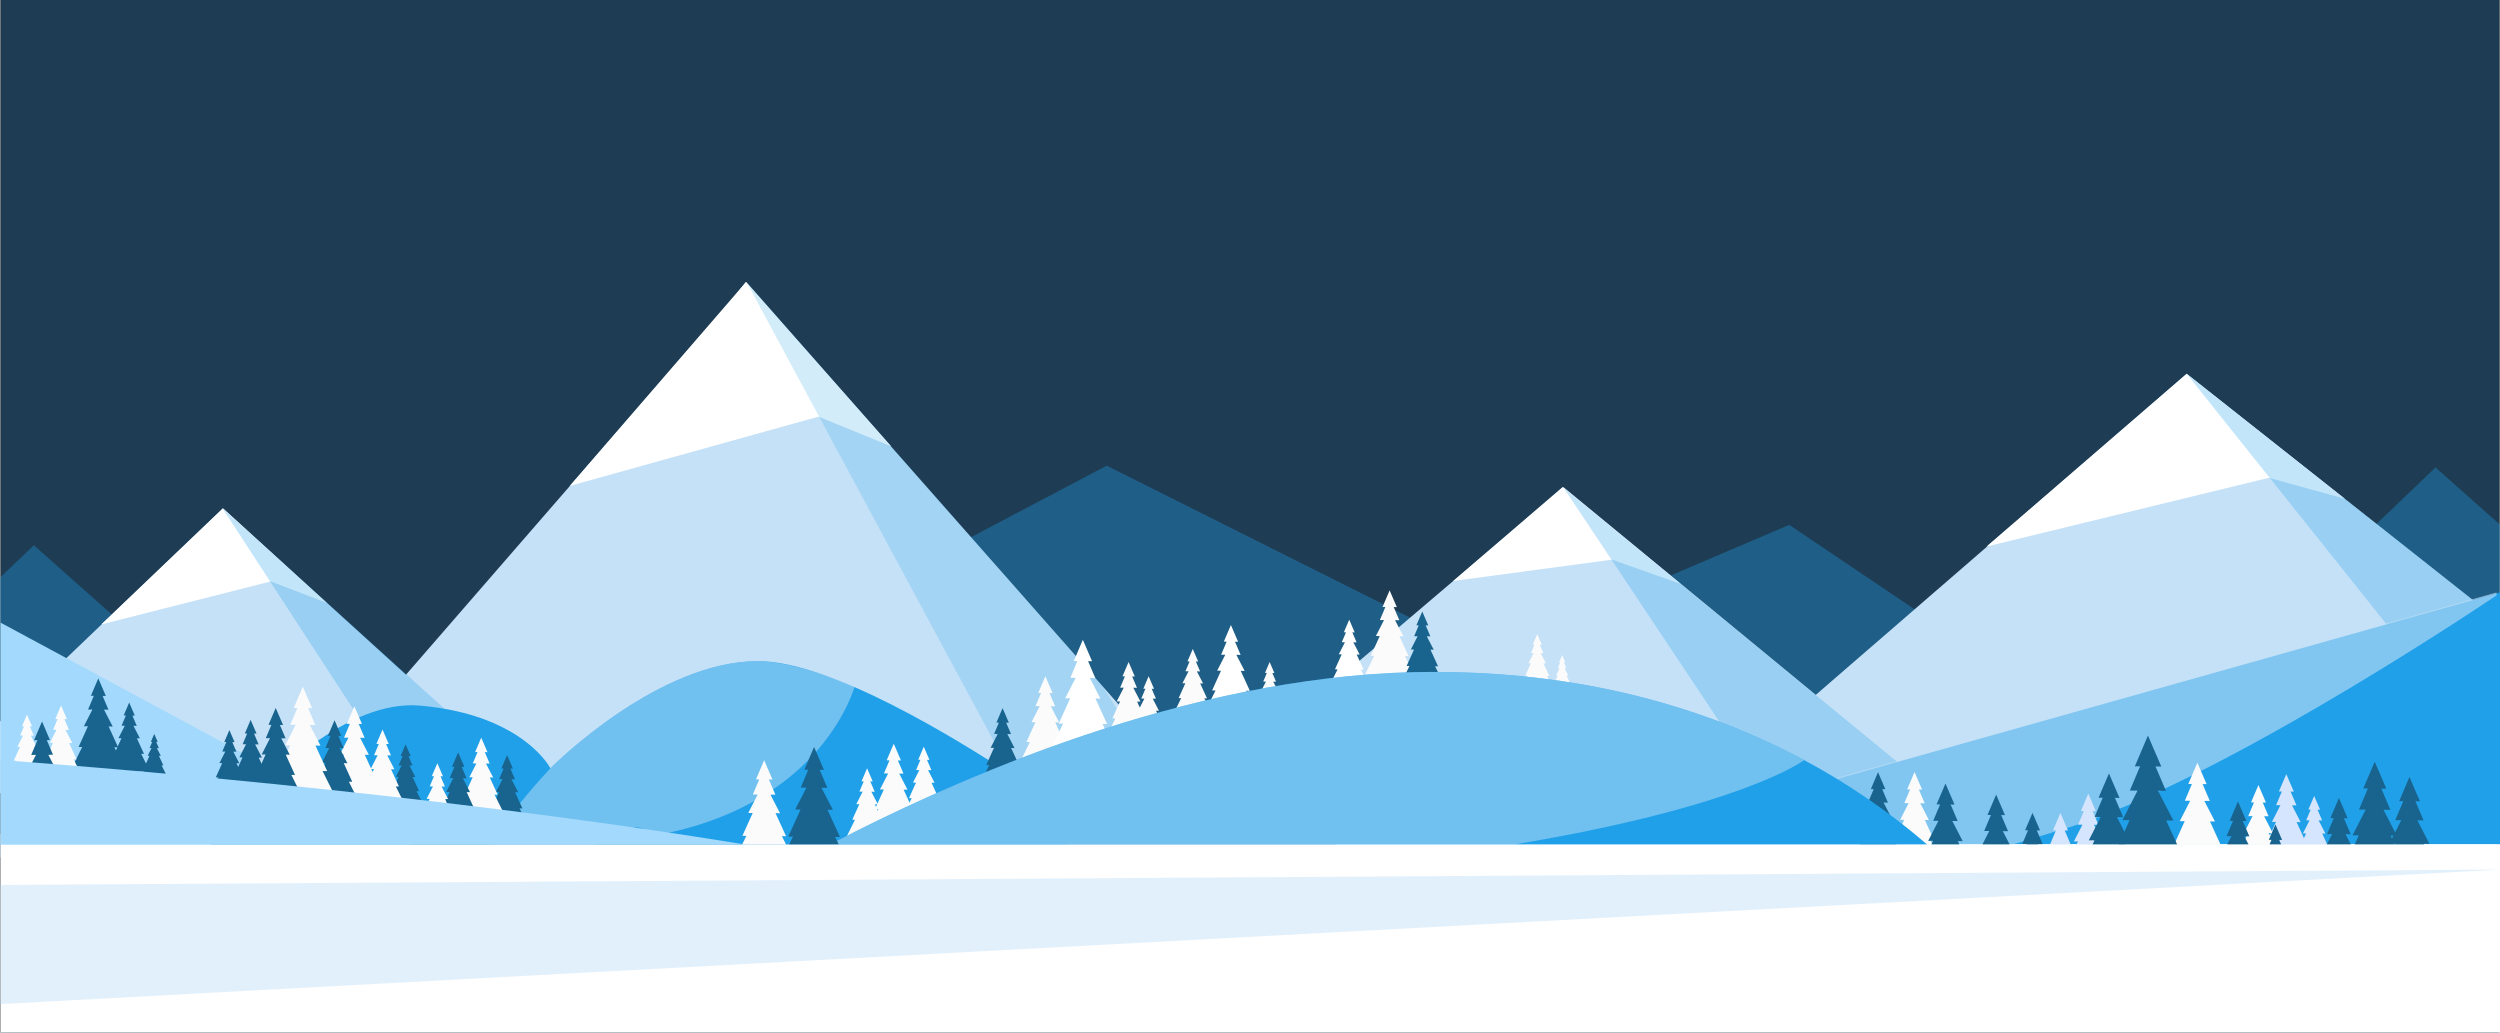 <?xml version="1.0" encoding="UTF-8" standalone="no"?>
<svg width="1937px" height="800px" viewBox="0 0 1937 800" version="1.1" xmlns="http://www.w3.org/2000/svg" xmlns:xlink="http://www.w3.org/1999/xlink" xmlns:sketch="http://www.bohemiancoding.com/sketch/ns">
    <rect x="0" y="0" width="1937" height="800" fill="#808080" stroke="none"/>
    <!-- Generator: Sketch 3.4.2 (15855) - http://www.bohemiancoding.com/sketch -->
    <title>Slice 1</title>
    <desc>Created with Sketch.</desc>
    <defs></defs>
    <g id="Page-1" stroke="none" stroke-width="1" fill="none" fill-rule="evenodd" sketch:type="MSPage">
        <g id="hero-bg-ai" sketch:type="MSLayerGroup" transform="translate(-92, 0)">
            <rect id="Rectangle-path" fill="#1E3D55" sketch:type="MSShapeGroup" x="92.68" y="0" width="1935.78" height="810.81"></rect>
            <path d="M2059.45,433.58 L2002.7,483.24 L1901.92,435.95 L1979.05,362.19 L2059.45,433.58 L2059.45,433.58 Z" id="Shape" opacity="0.34" fill="#20A0E9" sketch:type="MSShapeGroup"></path>
            <path d="M1478.3,406.66 L1242.2,507.43 L949.46,360.81 L671.24,507.43 L819.16,598.71 L1772.45,604.81 L1478.3,406.66 L1478.3,406.66 Z" id="Shape" opacity="0.34" fill="#20A0E9" sketch:type="MSShapeGroup"></path>
            <path d="M1303.39,377.48 L1498.87,538.38 L1786.23,289.63 L2100.95,538.38 L2083.36,661.94 L1127.11,661.94 L1127.11,527.44 L1303.39,377.48 L1303.39,377.48 Z" id="Shape" fill="#C5E1F7" sketch:type="MSShapeGroup"></path>
            <path d="M1786.23,289.63 L1908.71,386.44 L1849.88,370.2 L1631.12,423.48 L1786.23,289.63 L1786.23,289.63 Z" id="Shape" fill="#FFFFFF" sketch:type="MSShapeGroup"></path>
            <path d="M1786.23,289.63 L2100.95,538.38 L2083.36,661.94 L1786.23,289.63 L1786.23,289.63 Z" id="Shape" opacity="0.27" fill="#20A0E9" sketch:type="MSShapeGroup"></path>
            <path d="M1393.91,452.32 L1340.95,433.62 L1217.96,450.14 L1302.76,377.34 L1393.91,452.32 L1393.91,452.32 Z" id="Shape" fill="#FFFFFF" sketch:type="MSShapeGroup"></path>
            <path d="M1472.06,631.06 L1303.77,378.33 L1615.02,633.89 L1472.06,631.06 L1472.06,631.06 Z" id="Shape" opacity="0.27" fill="#20A0E9" sketch:type="MSShapeGroup"></path>
            <path d="M241.46,531.89 L154.47,608.01 L0,535.51 L118.22,422.46 L241.46,531.89 L241.46,531.89 Z" id="Shape" opacity="0.34" fill="#20A0E9" sketch:type="MSShapeGroup"></path>
            <path d="M658.4,232.76 L406.57,522.75 L264.67,393.87 L57.67,591.99 L34.48,614.19 L97.15,614.59 L166.41,615.03 L344.29,616.16 L660.63,618.18 L1024.61,620.5 L669.87,218.46 L658.4,232.76 L658.4,232.76 Z" id="Shape" fill="#C5E1F7" sketch:type="MSShapeGroup"></path>
            <path d="M345.12,467.14 L301.79,450.48 L170.46,483.81 L264.75,393.87 L345.12,467.14 L345.12,467.14 Z" id="Shape" fill="#FFFFFF" sketch:type="MSShapeGroup"></path>
            <path d="M430.05,648.36 L264.42,393.87 L478.45,587.14 L430.05,648.36 L430.05,648.36 Z" id="Shape" opacity="0.27" fill="#20A0E9" sketch:type="MSShapeGroup"></path>
            <path d="M670.12,218.47 L782.46,345.81 L726.12,322.81 L533.46,376.48 L670.12,218.47 L670.12,218.47 Z" id="Shape" fill="#FFFFFF" sketch:type="MSShapeGroup"></path>
            <path d="M670.46,218.47 L946.79,532.48 L1012.2,636.26 L899.74,644.41 L670.46,218.47 L670.46,218.47 Z" id="Shape" opacity="0.2" fill="#20A0E9" sketch:type="MSShapeGroup"></path>
            <path d="M430.08,664.42 L92.45,664.42 L92.45,482.42 L430.08,664.42 L430.08,664.42 Z" id="Shape" fill="#A2D9FD" sketch:type="MSShapeGroup"></path>
            <rect id="Rectangle-path" fill="#E7FEFF" sketch:type="MSShapeGroup" x="92.46" y="646.2" width="1933.5" height="8.22"></rect>
            <path d="M417.52,546.71 C437.98,548.51 454.59,552.58 467.96,557.62 L467.96,557.62 C506.76,572.29 518.46,595.27 518.46,595.27 L518.74,594.99 C523.97,589.77 603.11,512.25 679.27,512.23 C707.46,512.23 746.15,527.29 784.21,546.63 L784.34,546.71 C852.66,581.44 918.92,629.96 918.92,629.96 L918.92,654.42 L255.12,654.42 C258.66,649.98 263.27,644.36 268.82,637.98 C300.46,601.71 361.58,541.81 417.52,546.71 L417.52,546.71 Z" id="Shape" fill="#20A0E9" sketch:type="MSShapeGroup"></path>
            <path d="M1497.71,608.44 L2029,459 L2029,653.92 L1336,653.92 L1497.71,608.44 L1497.71,608.44 Z" id="Shape" fill="#20A0E9" sketch:type="MSShapeGroup"></path>
            <path d="M1652.67,653.91 L1535.06,653.91 L1495,608.43 L2026.29,459 L2026.29,461.36 C1990.57,485.25 1804.04,607.96 1691.78,642.06 C1677.18,646.5 1664.29,650.42 1652.67,653.91 L1652.67,653.91 Z" id="Shape" opacity="0.59" fill="#C5E1F7" sketch:type="MSShapeGroup"></path>
            <path d="M772.55,627.05 L769.88,627.02 L774.98,615.73 L776.8,611.7 L773.81,611.67 L777.65,604.14 L780.07,599.41 L780.12,599.3 L776.9,599.28 L779.73,592.59 L781.18,589.13 L778.99,589.12 L782.1,581.81 L784.48,576.23 L790.08,589.21 L787.67,589.19 L787.68,589.21 L792.03,599.41 L788.71,599.38 L788.73,599.41 L795.15,611.86 L792.13,611.84 L799.2,627.28 L796.4,627.26 L805.25,645.01 L786.2,644.84 L786.2,651.05 L782.73,651.05 L782.73,644.81 L763.88,644.64 L769.65,632.94 L772.55,627.05 L772.55,627.05 Z" id="Shape" fill="#FBFBFB" sketch:type="MSShapeGroup"></path>
            <path d="M798.38,618.4 L796.29,618.38 L800.29,609.53 L801.72,606.37 L799.37,606.35 L802.38,600.44 L804.28,596.73 L804.32,596.65 L801.8,596.63 L804.01,591.38 L805.15,588.67 L803.43,588.66 L805.87,582.93 L807.74,578.55 L812.13,588.74 L810.24,588.72 L810.24,588.74 L813.66,596.73 L811.05,596.71 L811.07,596.73 L816.1,606.49 L813.74,606.47 L819.28,618.59 L817.08,618.57 L824.02,632.48 L809.09,632.35 L809.09,637.22 L806.37,637.22 L806.37,632.33 L791.58,632.2 L796.11,623.02 L798.38,618.4 L798.38,618.4 Z" id="Shape" fill="#FBFBFB" sketch:type="MSShapeGroup"></path>
            <path d="M754.46,635.12 L752.36,635.1 L756.36,626.25 L757.79,623.09 L755.45,623.07 L758.46,617.16 L760.35,613.45 L760.4,613.37 L757.87,613.35 L760.08,608.1 L761.23,605.39 L759.51,605.38 L761.95,599.65 L763.81,595.27 L768.2,605.46 L766.31,605.44 L766.32,605.46 L769.73,613.45 L767.13,613.43 L767.14,613.45 L772.18,623.21 L769.81,623.19 L775.35,635.3 L773.16,635.29 L780.1,649.2 L765.16,649.07 L765.16,653.94 L762.44,653.94 L762.44,649.05 L747.66,648.92 L752.18,639.74 L754.46,635.12 L754.46,635.12 Z" id="Shape" fill="#FBFBFB" sketch:type="MSShapeGroup"></path>
            <path d="M858.44,592.77 L856.12,592.75 L860.55,582.94 L862.13,579.45 L859.53,579.42 L862.87,572.88 L864.97,568.78 L865.01,568.69 L862.22,568.66 L864.67,562.86 L865.93,559.86 L864.03,559.84 L866.73,553.5 L868.8,548.65 L873.66,559.93 L871.56,559.91 L871.57,559.93 L875.35,568.78 L872.47,568.75 L872.48,568.78 L878.06,579.59 L875.44,579.56 L881.57,592.97 L879.14,592.95 L886.82,608.36 L870.29,608.21 L870.29,613.6 L867.28,613.6 L867.28,608.18 L850.91,608.04 L855.92,597.88 L858.44,592.77 L858.44,592.77 Z" id="Shape" fill="#18648F" sketch:type="MSShapeGroup"></path>
            <path d="M889.95,574.98 L887.27,574.95 L892.39,563.61 L894.22,559.57 L891.22,559.54 L895.08,551.97 L897.5,547.22 L897.56,547.12 L894.32,547.09 L897.15,540.37 L898.62,536.91 L896.42,536.89 L899.54,529.55 L901.93,523.95 L907.55,536.99 L905.13,536.96 L905.14,536.99 L909.51,547.22 L906.18,547.2 L906.19,547.22 L912.64,559.73 L909.61,559.7 L916.71,575.21 L913.9,575.19 L922.78,593.01 L903.66,592.84 L903.66,599.07 L900.17,599.07 L900.17,592.81 L881.24,592.64 L887.04,580.89 L889.95,574.98 L889.95,574.98 Z" id="Shape" fill="#FBFBFB" sketch:type="MSShapeGroup"></path>
            <path d="M915.73,560.66 L912.31,560.63 L918.84,546.2 L921.16,541.05 L917.34,541.01 L922.25,531.39 L925.34,525.34 L925.41,525.21 L921.29,525.17 L924.9,516.62 L926.76,512.21 L923.96,512.18 L927.94,502.85 L930.98,495.71 L938.13,512.31 L935.05,512.28 L935.06,512.31 L940.62,525.34 L936.38,525.3 L936.4,525.34 L944.61,541.26 L940.75,541.22 L949.78,560.97 L946.21,560.93 L957.52,583.62 L933.17,583.4 L933.17,591.34 L928.74,591.34 L928.74,583.37 L904.64,583.15 L912.02,568.19 L915.73,560.66 L915.73,560.66 Z" id="Shape" fill="#FFFFFF" sketch:type="MSShapeGroup"></path>
            <path d="M1784.7,636.29 L1780.87,636.25 L1785.79,626.63 L1788.87,620.58 L1788.94,620.45 L1784.83,620.41 L1788.43,611.86 L1790.29,607.45 L1787.5,607.42 L1791.47,598.09 L1794.51,590.95 L1801.67,607.55 L1798.58,607.52 L1798.59,607.55 L1804.16,620.58 L1799.92,620.54 L1799.94,620.58 L1808.15,636.5 L1804.29,636.46 L1812.5,654.42 L1776.5,654.42 L1782.37,641.44 L1784.7,636.29 L1784.7,636.29 Z" id="Shape" fill="#FBFBFB" sketch:type="MSShapeGroup"></path>
            <path d="M1878.75,645.72 L1876.3,645.7 L1879.45,639.54 L1881.42,635.68 L1881.46,635.59 L1878.83,635.57 L1881.14,630.1 L1882.33,627.28 L1880.54,627.26 L1883.08,621.3 L1885.02,616.73 L1889.6,627.35 L1887.63,627.33 L1887.63,627.35 L1891.19,635.68 L1888.48,635.65 L1888.49,635.68 L1893.74,645.85 L1891.28,645.83 L1895.2,654.42 L1874.82,654.42 L1877.26,649.01 L1878.75,645.72 L1878.75,645.72 Z" id="Shape" fill="#D5E5FD" sketch:type="MSShapeGroup"></path>
            <path d="M1853.51,641.01 L1855.41,636.81 L1852.28,636.78 L1856.3,628.92 L1858.82,623.98 L1858.87,623.87 L1855.51,623.84 L1858.45,616.86 L1859.97,613.26 L1857.69,613.24 L1860.94,605.62 L1863.42,599.79 L1869.26,613.34 L1866.74,613.32 L1866.75,613.34 L1871.3,623.98 L1867.83,623.95 L1867.85,623.98 L1874.55,636.98 L1871.4,636.95 L1878.78,653.07 L1875.86,653.04 L1876.54,654.42 L1850.18,654.42 L1850.97,652.82 L1848.18,652.8 L1853.51,641.01 L1853.51,641.01 Z" id="Shape" fill="#D5E5FD" sketch:type="MSShapeGroup"></path>
            <path d="M1833.82,645.28 L1830.69,645.25 L1834.71,637.39 L1834.71,637.39 L1837.23,632.46 L1837.29,632.35 L1833.92,632.32 L1836.87,625.34 L1838.39,621.73 L1836.1,621.71 L1839.35,614.09 L1841.83,608.26 L1847.67,621.81 L1845.16,621.79 L1845.17,621.81 L1849.71,632.46 L1846.24,632.42 L1846.26,632.46 L1852.97,645.45 L1849.82,645.42 L1853.93,654.42 L1829.69,654.42 L1831.92,649.48 L1833.82,645.28 L1833.82,645.28 Z" id="Shape" fill="#FBFBFB" sketch:type="MSShapeGroup"></path>
            <path d="M1702.88,644.03 L1705.4,639.09 L1705.45,638.98 L1702.09,638.95 L1705.04,631.97 L1706.56,628.37 L1704.27,628.35 L1707.52,620.73 L1710,614.9 L1715.84,628.45 L1713.32,628.43 L1713.33,628.45 L1717.88,639.09 L1714.41,639.06 L1714.43,639.09 L1721.13,652.09 L1717.98,652.06 L1719.06,654.42 L1700.86,654.42 L1701.99,651.92 L1698.86,651.89 L1702.88,644.03 L1702.88,644.03 Z" id="Shape" fill="#D5E5FD" sketch:type="MSShapeGroup"></path>
            <path d="M1683.45,646.97 L1684.97,643.37 L1682.68,643.35 L1685.93,635.73 L1688.41,629.9 L1694.26,643.45 L1691.74,643.43 L1691.75,643.45 L1696.29,654.09 L1692.83,654.06 L1692.84,654.09 L1693.01,654.42 L1683.64,654.42 L1683.81,654.09 L1683.87,653.98 L1680.51,653.95 L1683.45,646.97 L1683.45,646.97 Z" id="Shape" fill="#D5E5FD" sketch:type="MSShapeGroup"></path>
            <path d="M1565.47,639.4 L1567.37,635.2 L1564.25,635.17 L1568.26,627.31 L1568.26,627.31 L1570.78,622.37 L1570.84,622.26 L1567.48,622.23 L1570.42,615.25 L1571.94,611.65 L1569.66,611.63 L1572.9,604.01 L1575.38,598.18 L1581.23,611.73 L1578.71,611.71 L1578.72,611.73 L1583.26,622.37 L1579.8,622.34 L1579.81,622.37 L1586.52,635.37 L1583.37,635.34 L1590.74,651.46 L1587.82,651.43 L1589.31,654.42 L1561.36,654.42 L1562.93,651.21 L1560.14,651.19 L1565.47,639.4 L1565.47,639.4 Z" id="Shape" fill="#FBFBFB" sketch:type="MSShapeGroup"></path>
            <path d="M956.15,556.7 L953.85,556.67 L958.25,546.95 L959.81,543.48 L957.24,543.46 L960.55,536.97 L962.63,532.9 L962.63,532.9 L962.67,532.81 L959.9,532.78 L962.33,527.02 L963.58,524.05 L961.7,524.03 L964.38,517.74 L966.42,512.93 L971.25,524.12 L969.17,524.1 L969.17,524.12 L972.92,532.9 L970.07,532.87 L970.08,532.9 L975.61,543.62 L973.01,543.6 L979.1,556.9 L976.69,556.88 L984.31,572.16 L967.9,572.02 L967.9,577.36 L964.92,577.36 L964.92,571.99 L948.68,571.85 L953.65,561.76 L956.15,556.7 L956.15,556.7 Z" id="Shape" fill="#FBFBFB" sketch:type="MSShapeGroup"></path>
            <path d="M973,562.07 L971,562.05 L974.83,553.58 L976.19,550.56 L973.95,550.54 L976.83,544.89 L978.64,541.34 L978.68,541.26 L976.27,541.24 L978.38,536.22 L979.48,533.63 L977.84,533.62 L980.17,528.14 L981.95,523.95 L986.15,533.69 L984.34,533.67 L984.35,533.69 L987.62,541.34 L985.13,541.32 L985.14,541.34 L989.96,550.68 L987.69,550.66 L992.99,562.25 L990.89,562.23 L997.53,575.55 L983.24,575.42 L983.24,580.08 L980.64,580.08 L980.64,575.4 L966.5,575.27 L970.83,566.49 L973,562.07 L973,562.07 Z" id="Shape" fill="#FBFBFB" sketch:type="MSShapeGroup"></path>
            <path d="M1007.21,540.92 L1005.2,540.91 L1009.03,532.43 L1010.4,529.41 L1008.15,529.39 L1011.04,523.74 L1011.04,523.74 L1012.85,520.19 L1012.85,520.19 L1012.89,520.11 L1010.47,520.09 L1012.59,515.07 L1013.68,512.48 L1012.04,512.47 L1014.38,506.99 L1016.16,502.8 L1020.36,512.54 L1018.55,512.52 L1018.56,512.54 L1021.82,520.19 L1019.33,520.17 L1019.34,520.19 L1024.16,529.53 L1021.9,529.51 L1027.2,541.1 L1025.1,541.08 L1031.74,554.4 L1017.45,554.27 L1017.45,558.93 L1014.85,558.93 L1014.85,554.25 L1000.7,554.13 L1005.03,545.34 L1007.21,540.92 L1007.21,540.92 Z" id="Shape" fill="#FBFBFB" sketch:type="MSShapeGroup"></path>
            <path d="M1033.8,534.98 L1031.13,534.96 L1036.22,523.69 L1038.04,519.67 L1035.05,519.64 L1038.89,512.13 L1041.3,507.4 L1041.35,507.3 L1038.14,507.27 L1040.95,500.6 L1042.4,497.15 L1040.22,497.13 L1043.33,489.85 L1045.7,484.27 L1051.29,497.23 L1048.88,497.21 L1048.89,497.23 L1053.23,507.4 L1049.92,507.38 L1049.93,507.4 L1056.35,519.83 L1053.33,519.8 L1060.38,535.22 L1057.59,535.19 L1066.42,552.9 L1047.41,552.74 L1047.41,558.93 L1043.95,558.93 L1043.95,552.71 L1025.14,552.54 L1030.9,540.86 L1033.8,534.98 L1033.8,534.98 Z" id="Shape" fill="#FFFFFF" sketch:type="MSShapeGroup"></path>
            <path d="M1067.89,546.3 L1066.14,546.28 L1069.49,538.87 L1070.68,536.22 L1068.72,536.21 L1071.24,531.26 L1072.83,528.15 L1072.86,528.09 L1070.75,528.07 L1072.6,523.68 L1073.56,521.41 L1072.12,521.4 L1074.16,516.6 L1075.72,512.93 L1079.4,521.46 L1077.82,521.45 L1077.82,521.46 L1080.68,528.15 L1078.5,528.14 L1078.51,528.15 L1082.73,536.33 L1080.75,536.31 L1085.39,546.46 L1083.55,546.44 L1089.36,558.09 L1076.85,557.98 L1076.85,562.06 L1074.58,562.06 L1074.58,557.96 L1062.2,557.85 L1065.99,550.16 L1067.89,546.3 L1067.89,546.3 Z" id="Shape" fill="#FBFBFB" sketch:type="MSShapeGroup"></path>
            <path d="M1160.08,525.86 L1157.92,525.85 L1162.03,516.77 L1163.49,513.53 L1161.08,513.51 L1164.17,507.46 L1166.12,503.66 L1166.16,503.57 L1163.57,503.55 L1165.84,498.18 L1167.01,495.4 L1165.25,495.39 L1167.75,489.52 L1169.66,485.03 L1174.16,495.47 L1172.22,495.45 L1172.22,495.47 L1175.72,503.66 L1173.06,503.64 L1173.07,503.66 L1178.23,513.66 L1175.81,513.64 L1181.48,526.05 L1179.23,526.03 L1186.34,540.3 L1171.04,540.16 L1171.04,545.15 L1168.25,545.15 L1168.25,540.13 L1153.11,540 L1157.74,530.6 L1160.08,525.86 L1160.08,525.86 Z" id="Shape" fill="#FBFBFB" sketch:type="MSShapeGroup"></path>
            <path d="M1210.65,515.65 L1208.5,515.63 L1212.6,506.56 L1214.06,503.32 L1211.66,503.3 L1214.75,497.25 L1214.75,497.25 L1216.69,493.45 L1216.73,493.36 L1214.14,493.34 L1216.41,487.97 L1217.58,485.19 L1215.82,485.18 L1218.32,479.31 L1220.23,474.82 L1224.73,485.26 L1222.79,485.24 L1222.8,485.26 L1226.3,493.45 L1223.63,493.43 L1223.64,493.45 L1228.8,503.45 L1226.38,503.43 L1232.06,515.84 L1229.81,515.82 L1236.92,530.08 L1221.61,529.95 L1221.61,534.94 L1218.83,534.94 L1218.83,529.92 L1203.68,529.79 L1208.32,520.38 L1210.65,515.65 L1210.65,515.65 Z" id="Shape" fill="#C5E1F7" sketch:type="MSShapeGroup"></path>
            <path d="M1156.78,508.11 L1154.11,508.08 L1159.2,496.82 L1161.02,492.81 L1158.04,492.78 L1161.87,485.27 L1161.87,485.27 L1164.28,480.55 L1164.28,480.55 L1164.33,480.45 L1161.12,480.42 L1163.93,473.75 L1165.38,470.31 L1163.2,470.29 L1166.3,463.01 L1168.68,457.44 L1174.26,470.39 L1171.85,470.36 L1171.86,470.39 L1176.2,480.55 L1172.89,480.52 L1172.91,480.55 L1179.32,492.97 L1176.3,492.94 L1183.35,508.35 L1180.56,508.32 L1189.38,526.02 L1170.39,525.85 L1170.39,532.04 L1166.93,532.04 L1166.93,525.82 L1148.13,525.65 L1153.89,513.98 L1156.78,508.11 L1156.78,508.11 Z" id="Shape" fill="#FBFBFB" sketch:type="MSShapeGroup"></path>
            <path d="M1275.46,523.6 L1273.76,523.59 L1277,516.42 L1278.16,513.86 L1276.26,513.84 L1278.7,509.06 L1280.23,506.06 L1280.27,505.99 L1278.22,505.98 L1280.01,501.73 L1280.94,499.54 L1279.55,499.53 L1281.52,494.89 L1283.03,491.35 L1286.59,499.59 L1285.05,499.58 L1285.06,499.59 L1287.82,506.06 L1285.72,506.04 L1285.73,506.06 L1289.8,513.96 L1287.89,513.95 L1292.37,523.75 L1290.6,523.74 L1296.21,535 L1284.12,534.89 L1284.12,538.83 L1281.92,538.83 L1281.92,534.87 L1269.96,534.77 L1273.62,527.34 L1275.46,523.6 L1275.46,523.6 Z" id="Shape" fill="#FBFBFB" sketch:type="MSShapeGroup"></path>
            <path d="M1297.06,530.11 L1295.88,530.1 L1298.14,525.08 L1298.95,523.29 L1297.62,523.28 L1299.33,519.93 L1300.4,517.83 L1300.43,517.79 L1299,517.77 L1300.25,514.8 L1300.9,513.27 L1299.92,513.26 L1301.31,510.02 L1302.36,507.54 L1304.85,513.31 L1303.78,513.3 L1303.78,513.31 L1305.71,517.83 L1304.24,517.82 L1304.25,517.83 L1307.1,523.36 L1305.76,523.35 L1308.9,530.21 L1307.65,530.2 L1311.58,538.08 L1303.13,538.01 L1303.13,540.76 L1301.59,540.76 L1301.59,537.99 L1293.21,537.92 L1295.78,532.72 L1297.06,530.11 L1297.06,530.11 Z" id="Shape" fill="#FBFBFB" sketch:type="MSShapeGroup"></path>
            <path d="M1537.45,638.42 L1539.3,634.33 L1536.26,634.3 L1540.17,626.65 L1542.62,621.85 L1542.67,621.74 L1539.4,621.71 L1542.27,614.92 L1543.75,611.42 L1541.53,611.4 L1544.68,603.99 L1547.1,598.32 L1552.78,611.5 L1550.33,611.48 L1550.34,611.5 L1554.76,621.85 L1551.39,621.82 L1551.41,621.85 L1557.93,634.49 L1554.86,634.46 L1562.04,650.14 L1559.2,650.12 L1561.34,654.42 L1532.76,654.42 L1534.99,649.9 L1532.27,649.88 L1537.45,638.42 L1537.45,638.42 Z" id="Shape" fill="#18648F" sketch:type="MSShapeGroup"></path>
            <path d="M1128.34,518.62 L1126.31,518.6 L1130.18,510.05 L1131.56,507 L1129.29,506.98 L1132.2,501.27 L1134.03,497.69 L1134.03,497.69 L1134.07,497.61 L1131.63,497.59 L1133.77,492.53 L1134.87,489.91 L1133.22,489.9 L1135.57,484.37 L1137.37,480.14 L1141.61,489.97 L1139.78,489.95 L1139.79,489.97 L1143.09,497.69 L1140.57,497.67 L1140.59,497.69 L1145.45,507.12 L1143.16,507.1 L1148.52,518.8 L1146.4,518.78 L1153.1,532.22 L1138.67,532.09 L1138.67,536.79 L1136.05,536.79 L1136.05,532.07 L1121.77,531.94 L1126.14,523.08 L1128.34,518.62 L1128.34,518.62 Z" id="Shape" fill="#FFFFFF" sketch:type="MSShapeGroup"></path>
            <path d="M1184.06,516.02 L1181.84,516 L1186.08,506.62 L1187.59,503.27 L1185.11,503.25 L1188.3,496.99 L1190.31,493.06 L1190.35,492.97 L1187.68,492.95 L1190.02,487.39 L1191.23,484.52 L1189.41,484.5 L1192,478.44 L1193.97,473.79 L1198.63,484.58 L1196.62,484.57 L1196.63,484.58 L1200.24,493.06 L1197.49,493.03 L1197.5,493.06 L1202.84,503.4 L1200.33,503.38 L1206.2,516.22 L1203.88,516.2 L1211.23,530.95 L1195.4,530.8 L1195.4,535.96 L1192.52,535.96 L1192.52,530.78 L1176.85,530.64 L1181.65,520.91 L1184.06,516.02 L1184.06,516.02 Z" id="Shape" fill="#18648F" sketch:type="MSShapeGroup"></path>
            <path d="M1590.79,642.04 L1593.81,636.12 L1593.88,635.99 L1589.85,635.95 L1593.38,627.58 L1595.2,623.25 L1592.46,623.23 L1596.36,614.08 L1599.34,607.09 L1606.35,623.35 L1603.32,623.32 L1603.34,623.35 L1608.79,636.12 L1604.63,636.09 L1604.65,636.12 L1612.7,651.72 L1608.92,651.68 L1610.17,654.42 L1588.4,654.42 L1589.72,651.51 L1585.97,651.48 L1590.79,642.04 L1590.79,642.04 Z" id="Shape" fill="#18648F" sketch:type="MSShapeGroup"></path>
            <path d="M1270.38,523.81 C1360.14,532.62 1432.76,558.31 1489.88,588.94 C1523.962,607.179 1555.925,629.125 1585.19,654.38 L734.92,654.38 C851.46,593.81 1028.46,520.53 1202.85,520.59 C1226.36,520.6 1248.87,521.74 1270.38,523.81 L1270.38,523.81 Z" id="Shape" fill="#20A0E9" sketch:type="MSShapeGroup"></path>
            <path d="M1270.38,523.81 C1360.14,532.62 1432.76,558.31 1489.88,588.94 C1489.88,588.94 1442.83,624.79 1264.69,654.38 L734.92,654.38 C851.46,593.81 1028.46,520.53 1202.85,520.59 C1226.36,520.6 1248.87,521.74 1270.38,523.81 L1270.38,523.81 Z" id="Shape" opacity="0.49" fill="#C5E1F7" sketch:type="MSShapeGroup"></path>
            <path d="M754.294,531.481 C754.294,531.481 730.947,621.022 605.4,646.2 C601.25,647.03 586.72,639.49 583.07,641.12 C571.37,646.3 561.9,650.7 554.13,654.42 L471.23,654.42 C485.46,633.386 501.337,613.513 518.71,594.99 C523.95,589.81 603.08,512.25 679.25,512.23 C707.44,512.23 754.294,531.481 754.294,531.481 Z" id="Shape" opacity="0.49" fill="#C5E1F7" sketch:type="MSShapeGroup"></path>
            <path d="M475.21,626.18 L473.05,626.16 L477.18,617.01 L478.66,613.75 L476.23,613.73 L479.35,607.63 L481.31,603.79 L481.35,603.71 L478.74,603.68 L481.03,598.27 L482.21,595.47 L480.43,595.45 L482.95,589.53 L484.88,585.01 L489.42,595.53 L487.46,595.51 L487.47,595.53 L491,603.79 L488.31,603.77 L488.32,603.79 L493.52,613.88 L491.08,613.86 L496.8,626.38 L494.54,626.36 L501.71,640.74 L486.27,640.6 L486.27,645.63 L483.46,645.63 L483.46,640.58 L468.19,640.44 L472.86,630.96 L475.21,626.18 L475.21,626.18 Z" id="Shape" fill="#18648F" sketch:type="MSShapeGroup"></path>
            <path d="M454.54,615.53 L452.23,615.51 L456.64,605.73 L458.22,602.25 L455.63,602.23 L458.96,595.71 L461.05,591.61 L461.09,591.52 L458.31,591.5 L460.75,585.71 L462.01,582.72 L460.12,582.71 L462.81,576.39 L464.86,571.55 L469.71,582.79 L467.62,582.77 L467.63,582.79 L471.39,591.61 L468.52,591.59 L468.54,591.61 L474.1,602.39 L471.48,602.37 L477.6,615.73 L475.18,615.71 L482.83,631.07 L466.35,630.92 L466.35,636.29 L463.35,636.29 L463.35,630.89 L447.04,630.75 L452.03,620.62 L454.54,615.53 L454.54,615.53 Z" id="Shape" fill="#FBFBFB" sketch:type="MSShapeGroup"></path>
            <path d="M709.75,632.74 L712.24,627.23 L708.15,627.19 L713.41,616.9 L716.71,610.43 L716.71,610.43 L716.78,610.29 L712.38,610.25 L716.24,601.11 L718.23,596.39 L715.24,596.36 L719.49,586.38 L722.74,578.75 L730.39,596.5 L727.09,596.47 L727.1,596.5 L733.05,610.43 L728.52,610.39 L728.54,610.43 L737.32,627.45 L733.19,627.41 L742.85,648.53 L739.03,648.49 L741.98,654.42 L703.37,654.42 L706.43,648.2 L702.77,648.17 L709.75,632.74 L709.75,632.74 Z" id="Shape" fill="#18648F" sketch:type="MSShapeGroup"></path>
            <path d="M670.3,647.62 L667.21,647.59 L673.1,634.56 L675.2,629.91 L671.75,629.88 L676.19,621.19 L678.97,615.73 L679.03,615.61 L675.32,615.58 L678.57,607.86 L680.25,603.88 L677.73,603.85 L681.32,595.43 L684.06,588.98 L690.52,603.97 L687.74,603.94 L687.75,603.97 L692.77,615.73 L688.94,615.7 L688.96,615.73 L696.37,630.1 L692.89,630.07 L701.04,647.89 L697.82,647.86 L701.08,654.42 L666.95,654.42 L666.95,654.41 L670.3,647.62 L670.3,647.62 Z" id="Shape" fill="#FBFBFB" sketch:type="MSShapeGroup"></path>
            <path d="M436.64,626.92 L434.33,626.9 L438.75,617.13 L440.32,613.64 L437.73,613.62 L441.06,607.1 L443.15,603.01 L443.2,602.92 L440.41,602.89 L442.85,597.11 L444.11,594.12 L442.22,594.1 L444.91,587.78 L446.97,582.95 L451.81,594.19 L449.72,594.17 L449.73,594.19 L453.5,603.01 L450.63,602.99 L450.64,603.01 L456.2,613.78 L453.59,613.76 L459.7,627.13 L457.28,627.11 L464.94,642.46 L448.45,642.32 L448.45,647.69 L445.45,647.69 L445.45,642.29 L429.14,642.15 L434.13,632.02 L436.64,626.92 L436.64,626.92 Z" id="Shape" fill="#18648F" sketch:type="MSShapeGroup"></path>
            <path d="M421.55,630.95 L419.46,630.93 L423.44,622.13 L424.86,618.99 L422.53,618.97 L425.53,613.1 L427.41,609.41 L427.45,609.33 L424.94,609.3 L427.14,604.09 L428.28,601.4 L426.57,601.38 L429,595.69 L430.85,591.34 L435.21,601.46 L433.33,601.45 L433.34,601.46 L436.73,609.41 L434.15,609.39 L434.16,609.41 L439.17,619.12 L436.81,619.1 L442.32,631.14 L440.14,631.12 L447.04,644.95 L432.19,644.82 L432.19,649.66 L429.49,649.66 L429.49,644.8 L414.79,644.67 L419.29,635.54 L421.55,630.95 L421.55,630.95 Z" id="Shape" fill="#FBFBFB" sketch:type="MSShapeGroup"></path>
            <path d="M397.78,612.81 L395.87,612.79 L399.5,604.76 L400.8,601.9 L398.67,601.88 L401.4,596.53 L403.12,593.16 L403.16,593.09 L400.87,593.07 L402.88,588.31 L403.91,585.86 L402.36,585.84 L404.57,580.65 L406.26,576.68 L410.24,585.91 L408.52,585.9 L408.53,585.91 L411.62,593.16 L409.26,593.14 L409.27,593.16 L413.84,602.02 L411.7,602 L416.72,612.98 L414.73,612.96 L421.02,625.58 L407.48,625.46 L407.48,629.88 L405.01,629.88 L405.01,625.44 L391.61,625.32 L395.71,617 L397.78,612.81 L397.78,612.81 Z" id="Shape" fill="#18648F" sketch:type="MSShapeGroup"></path>
            <path d="M378.07,609.15 L375.76,609.13 L380.17,599.37 L381.75,595.89 L379.16,595.87 L382.48,589.36 L384.57,585.27 L384.61,585.18 L381.83,585.16 L384.27,579.38 L385.53,576.4 L383.64,576.38 L386.32,570.07 L388.38,565.25 L393.21,576.47 L391.13,576.45 L391.14,576.47 L394.9,585.27 L392.03,585.25 L392.04,585.27 L397.59,596.03 L394.99,596.01 L401.09,609.35 L398.67,609.33 L406.31,624.66 L389.86,624.51 L389.86,629.88 L386.87,629.88 L386.87,624.49 L370.58,624.34 L375.57,614.23 L378.07,609.15 L378.07,609.15 Z" id="Shape" fill="#FBFBFB" sketch:type="MSShapeGroup"></path>
            <path d="M353.97,600.83 L351.15,600.8 L356.53,588.89 L358.45,584.64 L355.29,584.62 L359.35,576.67 L361.9,571.68 L361.95,571.57 L358.56,571.54 L361.53,564.49 L363.07,560.85 L360.76,560.83 L364.04,553.13 L366.55,547.24 L372.45,560.93 L369.91,560.91 L369.92,560.93 L374.51,571.68 L371.01,571.65 L371.02,571.68 L377.8,584.82 L374.62,584.79 L382.07,601.08 L379.12,601.05 L388.45,619.77 L368.36,619.59 L368.36,626.14 L364.7,626.14 L364.7,619.56 L344.82,619.38 L350.91,607.04 L353.97,600.83 L353.97,600.83 Z" id="Shape" fill="#FBFBFB" sketch:type="MSShapeGroup"></path>
            <path d="M340.06,605.49 L337.56,605.47 L342.33,594.92 L344.03,591.16 L341.24,591.14 L344.82,584.11 L347.08,579.69 L347.13,579.59 L344.12,579.57 L346.76,573.32 L348.12,570.1 L346.07,570.08 L348.98,563.27 L351.2,558.05 L356.42,570.17 L354.17,570.15 L354.18,570.17 L358.24,579.69 L355.14,579.66 L355.16,579.69 L361.16,591.32 L358.34,591.29 L364.93,605.71 L362.32,605.68 L370.58,622.25 L352.8,622.1 L352.8,627.89 L349.56,627.89 L349.56,622.07 L331.97,621.91 L337.35,610.98 L340.06,605.49 L340.06,605.49 Z" id="Shape" fill="#18648F" sketch:type="MSShapeGroup"></path>
            <path d="M311.35,597.14 L307.92,597.11 L314.46,582.64 L316.8,577.48 L312.96,577.45 L317.89,567.8 L320.98,561.74 L321.05,561.6 L316.93,561.57 L320.54,553 L322.4,548.57 L319.6,548.55 L323.59,539.19 L326.63,532.04 L333.81,548.67 L330.71,548.65 L330.73,548.67 L336.3,561.74 L332.05,561.7 L332.07,561.74 L340.3,577.69 L336.43,577.66 L345.49,597.45 L341.9,597.41 L353.24,620.15 L328.83,619.94 L328.83,627.89 L324.39,627.89 L324.39,619.9 L300.24,619.68 L307.63,604.68 L311.35,597.14 L311.35,597.14 Z" id="Shape" fill="#FBFBFB" sketch:type="MSShapeGroup"></path>
            <path d="M293.49,600.2 L290.76,600.17 L295.96,588.68 L297.81,584.59 L294.76,584.56 L298.68,576.9 L298.68,576.9 L301.13,572.09 L301.19,571.98 L297.91,571.95 L300.78,565.15 L302.26,561.64 L300.04,561.62 L303.2,554.19 L305.62,548.51 L311.31,561.72 L308.86,561.7 L308.87,561.72 L313.29,572.09 L309.92,572.06 L309.93,572.09 L316.47,584.75 L313.4,584.73 L320.58,600.44 L317.74,600.41 L326.74,618.46 L307.37,618.29 L307.37,624.61 L303.84,624.61 L303.84,618.26 L284.66,618.09 L290.53,606.18 L293.49,600.2 L293.49,600.2 Z" id="Shape" fill="#18648F" sketch:type="MSShapeGroup"></path>
            <path d="M276.41,599.44 L274.22,599.42 L278.4,590.16 L279.9,586.85 L277.44,586.83 L280.6,580.65 L282.58,576.77 L282.62,576.68 L279.98,576.66 L282.3,571.17 L283.49,568.34 L281.69,568.32 L284.25,562.33 L286.2,557.75 L290.79,568.4 L288.81,568.39 L288.82,568.4 L292.39,576.77 L289.67,576.75 L289.68,576.77 L294.95,586.99 L292.47,586.96 L298.27,599.63 L295.98,599.62 L303.23,614.18 L287.61,614.04 L287.61,619.13 L284.76,619.13 L284.76,614.01 L269.3,613.88 L274.03,604.27 L276.41,599.44 L276.41,599.44 Z" id="Shape" fill="#18648F" sketch:type="MSShapeGroup"></path>
            <path d="M261.1,602.34 L259.17,602.33 L262.86,594.17 L264.17,591.26 L262.01,591.25 L264.79,585.81 L266.53,582.39 L266.57,582.32 L264.24,582.29 L266.28,577.47 L267.33,574.97 L265.75,574.96 L268,569.69 L269.71,565.65 L273.76,575.03 L272.01,575.01 L272.02,575.03 L275.16,582.39 L272.77,582.37 L272.78,582.39 L277.42,591.38 L275.24,591.36 L280.34,602.51 L278.32,602.5 L284.71,615.31 L270.95,615.19 L270.95,619.67 L268.45,619.67 L268.45,615.17 L254.84,615.05 L259.01,606.6 L261.1,602.34 L261.1,602.34 Z" id="Shape" fill="#18648F" sketch:type="MSShapeGroup"></path>
            <path d="M205.81,592.9 L204.53,592.89 L206.97,587.5 L207.84,585.58 L206.41,585.56 L208.25,581.96 L209.4,579.71 L209.43,579.65 L207.89,579.64 L209.24,576.45 L209.93,574.8 L208.89,574.79 L210.37,571.3 L211.51,568.63 L214.18,574.84 L213.03,574.82 L213.03,574.84 L215.11,579.71 L213.53,579.69 L213.54,579.71 L216.61,585.65 L215.16,585.64 L218.54,593.02 L217.2,593.01 L221.43,601.48 L212.33,601.4 L212.33,604.37 L210.67,604.37 L210.67,601.39 L201.67,601.31 L204.43,595.72 L205.81,592.9 L205.81,592.9 Z" id="Shape" fill="#18648F" sketch:type="MSShapeGroup"></path>
            <path d="M182.8,583.91 L180.71,583.9 L184.69,575.1 L186.11,571.96 L183.78,571.93 L186.77,566.07 L188.65,562.38 L188.65,562.38 L188.7,562.3 L186.19,562.27 L188.38,557.06 L189.52,554.37 L187.81,554.36 L190.24,548.67 L192.09,544.31 L196.45,554.43 L194.57,554.42 L194.58,554.43 L197.97,562.38 L195.39,562.36 L195.4,562.38 L200.41,572.08 L198.05,572.06 L203.56,584.1 L201.38,584.08 L208.27,597.91 L193.43,597.78 L193.43,602.62 L190.73,602.62 L190.73,597.75 L176.04,597.63 L180.53,588.5 L182.8,583.91 L182.8,583.91 Z" id="Shape" fill="#18648F" sketch:type="MSShapeGroup"></path>
            <path d="M155.68,578.78 L152.88,578.76 L158.22,566.94 L160.12,562.73 L156.99,562.7 L161.01,554.82 L161.01,554.82 L163.54,549.87 L163.59,549.76 L160.23,549.73 L163.18,542.74 L164.7,539.12 L162.41,539.1 L165.67,531.46 L168.15,525.62 L174.01,539.21 L171.49,539.18 L171.5,539.21 L176.05,549.87 L172.58,549.84 L172.59,549.87 L179.32,562.9 L176.16,562.87 L183.55,579.03 L180.62,579.01 L189.88,597.58 L169.95,597.4 L169.95,603.89 L166.32,603.89 L166.32,597.37 L146.6,597.19 L152.64,584.94 L155.68,578.78 L155.68,578.78 Z" id="Shape" fill="#18648F" sketch:type="MSShapeGroup"></path>
            <path d="M129.56,588.15 L127.37,588.13 L131.54,578.9 L133.03,575.6 L130.58,575.58 L133.73,569.42 L135.7,565.56 L135.75,565.47 L133.11,565.45 L135.42,559.98 L136.61,557.16 L134.82,557.14 L137.36,551.17 L139.31,546.6 L143.88,557.22 L141.91,557.2 L141.92,557.22 L145.48,565.56 L142.76,565.53 L142.78,565.56 L148.03,575.74 L145.56,575.71 L151.34,588.34 L149.05,588.32 L156.28,602.83 L140.71,602.69 L140.71,607.77 L137.88,607.77 L137.88,602.67 L122.47,602.53 L127.18,592.96 L129.56,588.15 L129.56,588.15 Z" id="Shape" fill="#FBFBFB" sketch:type="MSShapeGroup"></path>
            <path d="M104.52,589.39 L102.64,589.38 L106.23,581.43 L107.51,578.6 L105.4,578.58 L108.11,573.29 L108.11,573.29 L109.81,569.96 L109.84,569.89 L107.58,569.87 L109.56,565.16 L110.59,562.74 L109.05,562.72 L111.23,557.59 L112.91,553.66 L116.84,562.79 L115.15,562.77 L115.15,562.79 L118.22,569.96 L115.88,569.94 L115.89,569.96 L120.41,578.72 L118.29,578.7 L123.25,589.56 L121.29,589.54 L127.51,602.02 L114.12,601.9 L114.12,606.27 L111.68,606.27 L111.68,601.88 L98.42,601.76 L102.48,593.53 L104.52,589.39 L104.52,589.39 Z" id="Shape" fill="#FBFBFB" sketch:type="MSShapeGroup"></path>
            <path d="M129.51,584.93 L129.51,584.93 L129.46,584.81 L133.05,584.78 L129.9,577.3 L128.27,573.44 L130.72,573.42 L127.24,565.26 L124.58,559.02 L118.33,573.53 L121.03,573.51 L121.02,573.53 L116.15,584.93 L119.86,584.89 L119.84,584.93 L115.18,593.97 L134.13,593.97 L132.21,590.21 L129.51,584.93 L129.51,584.93 Z" id="Shape" fill="#18648F" sketch:type="MSShapeGroup"></path>
            <path d="M1630.25,649.81 L1633.21,644.02 L1633.28,643.89 L1629.34,643.86 L1632.79,635.67 L1634.57,631.45 L1631.89,631.42 L1635.7,622.49 L1638.61,615.65 L1645.46,631.55 L1642.51,631.52 L1642.52,631.55 L1647.85,644.02 L1643.78,643.99 L1643.8,644.02 L1649.17,654.42 L1627.9,654.42 L1630.26,649.81 L1630.25,649.81 L1630.25,649.81 Z" id="Shape" fill="#18648F" sketch:type="MSShapeGroup"></path>
            <path d="M1661.8,646.92 L1663.33,643.31 L1661.04,643.29 L1664.29,635.65 L1666.78,629.81 L1672.63,643.39 L1670.11,643.37 L1670.12,643.39 L1674.67,654.06 L1671.2,654.03 L1671.22,654.06 L1671.4,654.42 L1661.98,654.42 L1662.16,654.06 L1662.22,653.95 L1658.85,653.92 L1661.8,646.92 L1661.8,646.92 Z" id="Shape" fill="#18648F" sketch:type="MSShapeGroup"></path>
            <path d="M1716.03,640.05 L1716.03,640.05 L1719.56,633.14 L1719.64,632.98 L1714.93,632.94 L1719.05,623.16 L1721.18,618.11 L1717.98,618.08 L1722.53,607.4 L1726.01,599.24 L1734.2,618.23 L1730.67,618.2 L1730.68,618.23 L1737.05,633.14 L1732.19,633.09 L1732.21,633.14 L1741.61,651.34 L1737.2,651.3 L1738.62,654.42 L1713.28,654.42 L1714.78,651.11 L1710.4,651.07 L1716.03,640.05 L1716.03,640.05 Z" id="Shape" fill="#18648F" sketch:type="MSShapeGroup"></path>
            <path d="M1742.03,635.48 L1736.49,635.43 L1743.6,621.5 L1748.07,612.76 L1748.17,612.56 L1742.21,612.51 L1747.43,600.14 L1750.12,593.76 L1746.08,593.73 L1751.83,580.22 L1756.22,569.9 L1766.57,593.91 L1762.11,593.87 L1762.13,593.91 L1770.18,612.76 L1764.04,612.7 L1764.07,612.76 L1775.95,635.78 L1770.37,635.73 L1778.91,654.42 L1733.46,654.42 L1738.66,642.93 L1742.03,635.48 L1742.03,635.48 Z" id="Shape" fill="#18648F" sketch:type="MSShapeGroup"></path>
            <path d="M1820.44,640.05 L1822.14,636.02 L1819.58,636 L1823.21,627.49 L1825.98,620.97 L1832.51,636.12 L1829.7,636.09 L1829.71,636.12 L1834.79,648.01 L1830.92,647.97 L1830.93,648.01 L1834.24,654.42 L1817.57,654.42 L1818.02,653.52 L1820.84,648.01 L1820.84,648.01 L1820.9,647.88 L1817.15,647.85 L1820.44,640.05 L1820.44,640.05 Z" id="Shape" fill="#18648F" sketch:type="MSShapeGroup"></path>
            <path d="M1852.78,643.95 L1854.98,638.76 L1860.18,650.82 L1857.94,650.8 L1857.95,650.82 L1859.49,654.42 L1850.37,654.42 L1850.57,653.95 L1851.92,650.75 L1849.89,650.73 L1852.78,643.95 L1852.78,643.95 Z" id="Shape" fill="#18648F" sketch:type="MSShapeGroup"></path>
            <path d="M1895.92,652.11 L1898.85,646.37 L1898.92,646.25 L1895.01,646.21 L1898.43,638.1 L1900.2,633.91 L1897.55,633.89 L1901.32,625.03 L1904.2,618.26 L1910.99,634.01 L1908.07,633.98 L1908.08,634.01 L1913.36,646.37 L1909.33,646.34 L1909.35,646.37 L1913.5,654.42 L1894.74,654.42 L1895.92,652.11 L1895.92,652.11 L1895.92,652.11 Z" id="Shape" fill="#18648F" sketch:type="MSShapeGroup"></path>
            <path d="M1920.95,635.08 L1924.83,627.47 L1924.92,627.3 L1919.74,627.25 L1924.28,616.49 L1926.62,610.93 L1923.1,610.9 L1928.11,599.15 L1931.93,590.16 L1940.94,611.06 L1937.06,611.03 L1937.07,611.06 L1944.08,627.47 L1938.74,627.42 L1938.76,627.47 L1949.1,647.51 L1944.24,647.47 L1947.42,654.42 L1916.33,654.42 L1916.64,653.73 L1919.58,647.25 L1914.76,647.21 L1920.95,635.08 L1920.95,635.08 Z" id="Shape" fill="#18648F" sketch:type="MSShapeGroup"></path>
            <path d="M1948.93,642.54 L1952.44,635.67 L1952.52,635.52 L1947.84,635.48 L1951.94,625.77 L1954.05,620.75 L1950.88,620.72 L1955.39,610.12 L1958.85,602.01 L1966.98,620.87 L1963.47,620.84 L1963.48,620.87 L1969.81,635.67 L1964.99,635.63 L1965.01,635.67 L1974.34,653.76 L1969.96,653.72 L1970.28,654.42 L1947.29,654.42 L1947.69,653.52 L1943.35,653.48 L1948.93,642.54 L1948.93,642.54 Z" id="Shape" fill="#18648F" sketch:type="MSShapeGroup"></path>
            <path d="M92.46,654.42 L2034.042,654.42 L2034.042,809.09 L92.46,809.09 L92.46,654.42 Z" id="Rectangle-path" fill="#FFFFFF" sketch:type="MSShapeGroup"></path>
            <path d="M2025.95,673.76 L2025.95,673.94 L511.76,755.39 L92.45,777.95 L92.45,685.64 L2025.95,673.76 L2025.95,673.76 Z" id="Shape" opacity="0.49" fill="#C5E1F7" sketch:type="MSShapeGroup"></path>
            <path d="M669.7,654.42 L92.46,654.42 L92.46,588.87 C136.84,592.07 419.52,613.37 669.7,654.42 L669.7,654.42 Z" id="Shape" fill="#A2D9FD" sketch:type="MSShapeGroup"></path>
        </g>
    </g>
</svg>